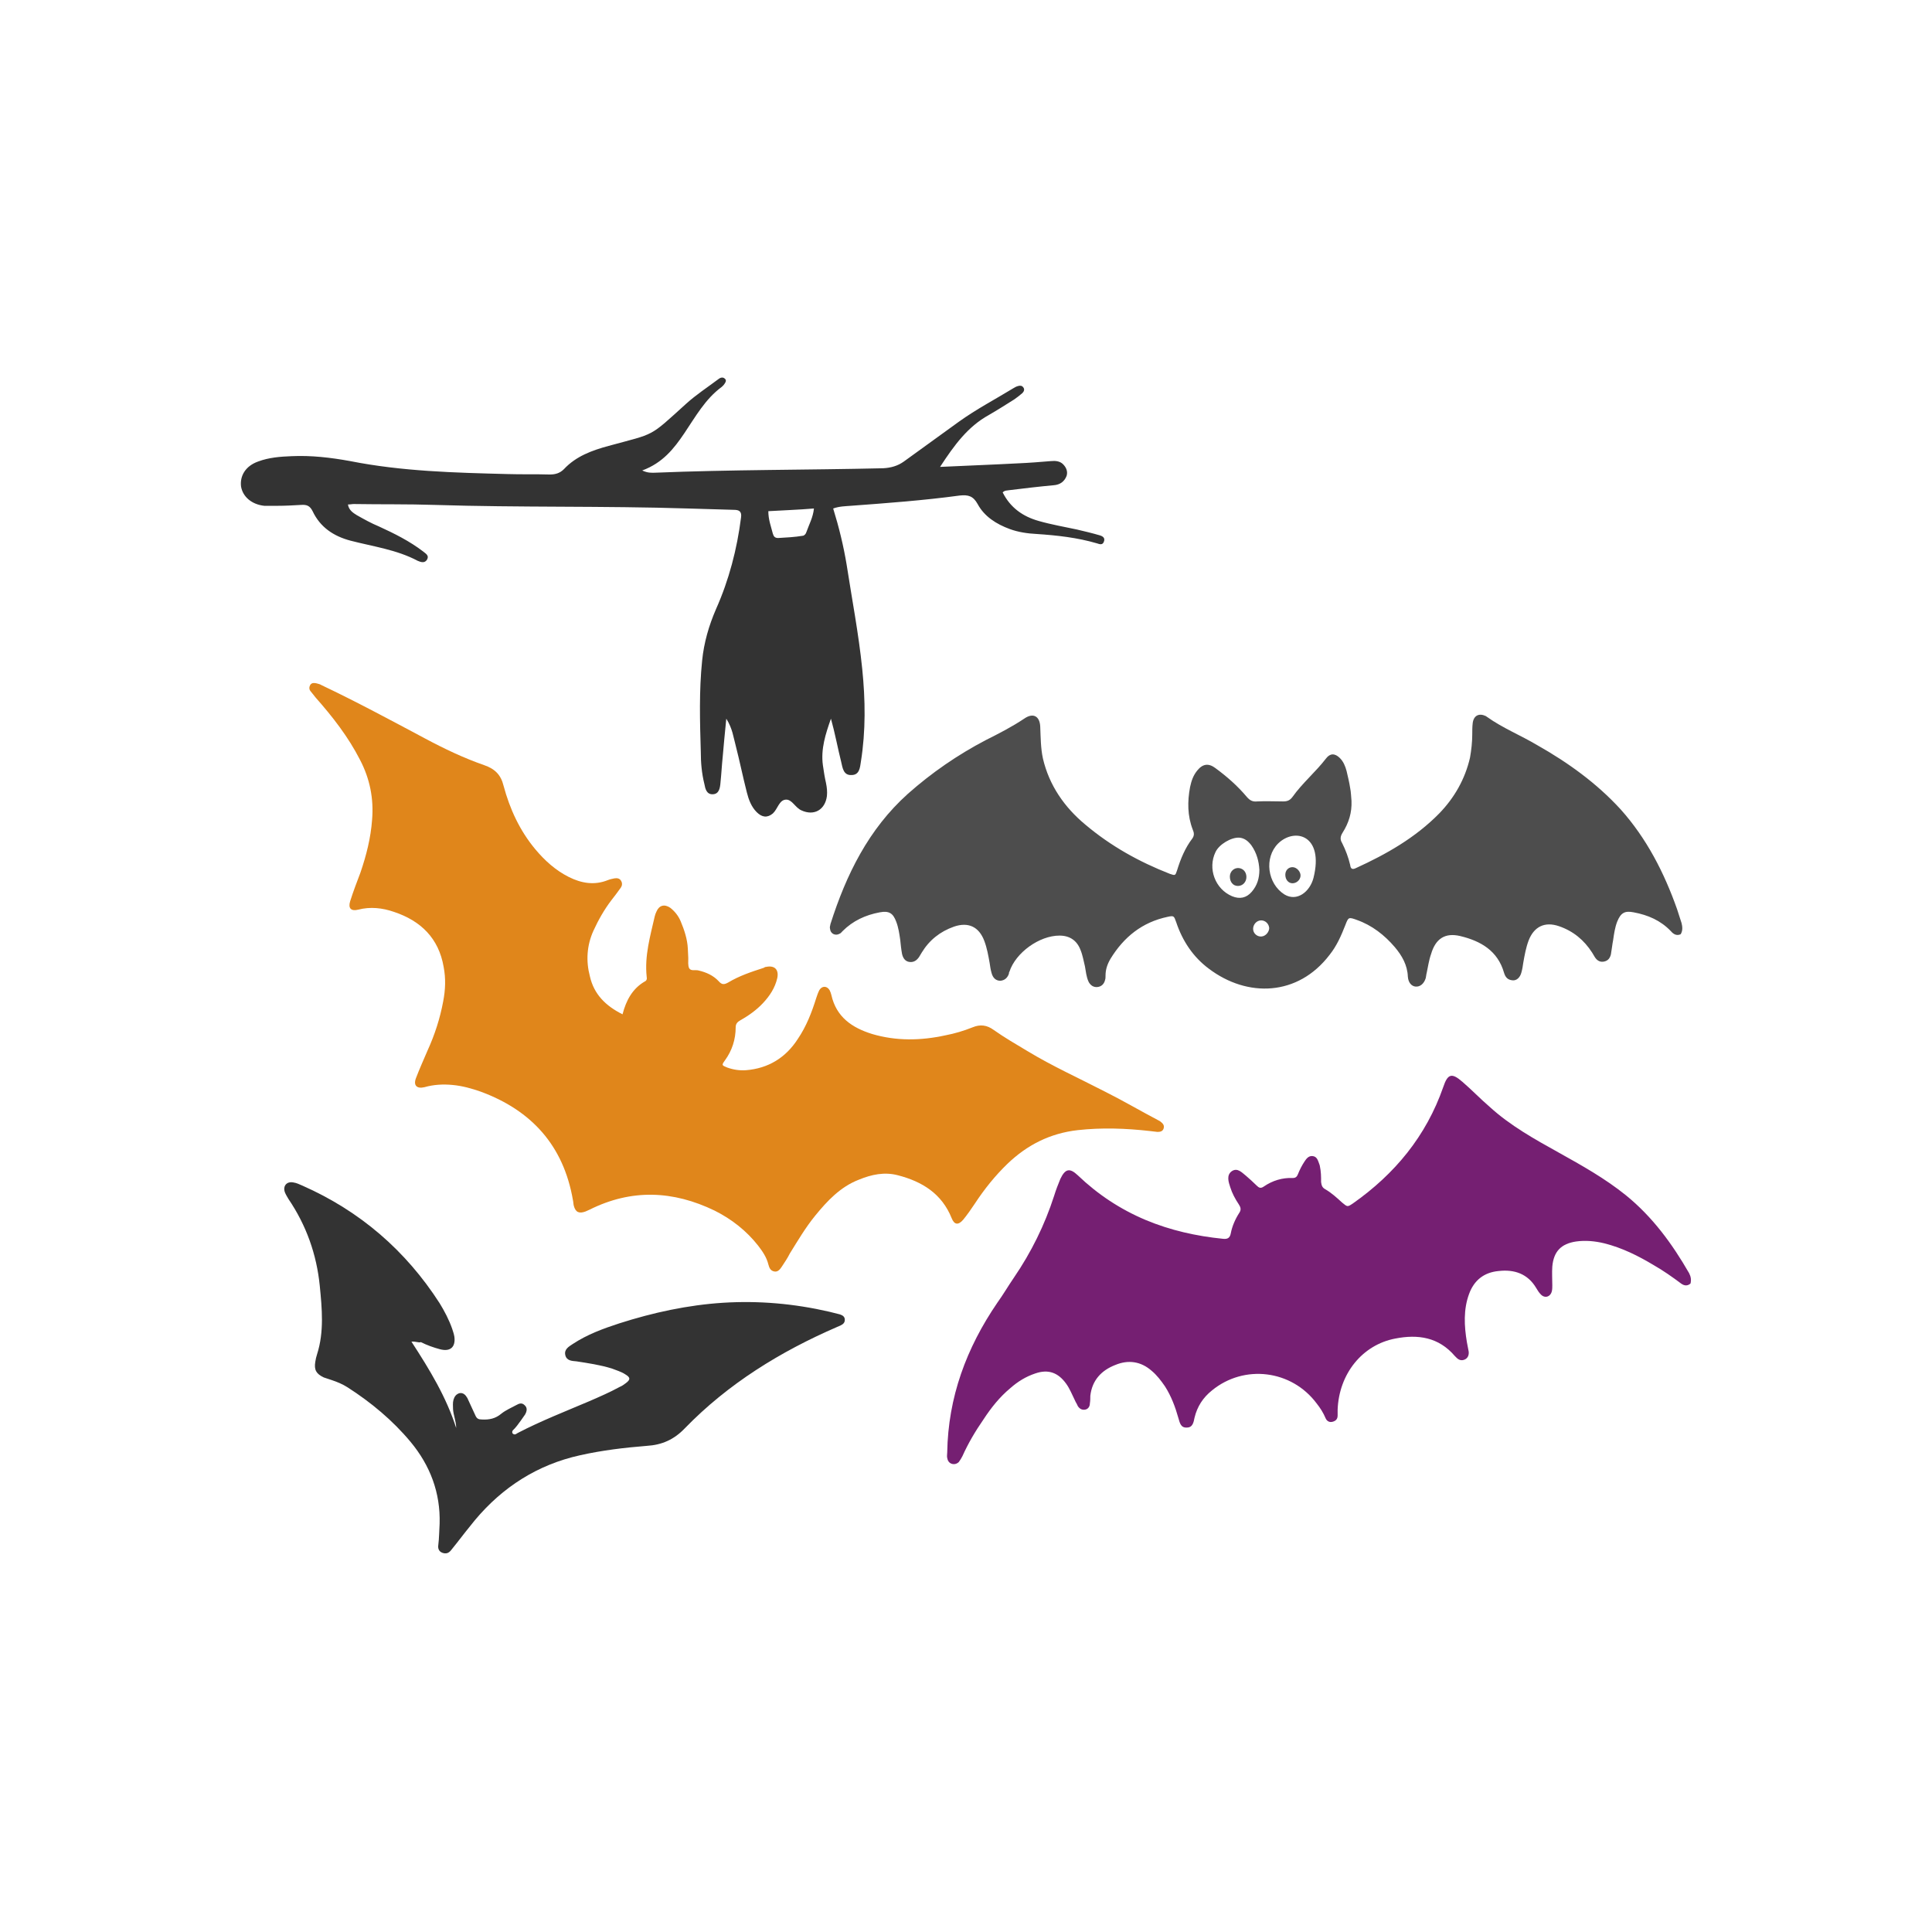 <?xml version="1.0" encoding="utf-8"?>
<!-- Generator: Adobe Illustrator 21.1.0, SVG Export Plug-In . SVG Version: 6.00 Build 0)  -->
<svg version="1.1" id="Calque_1" xmlns="http://www.w3.org/2000/svg" xmlns:xlink="http://www.w3.org/1999/xlink" x="0px" y="0px"
	 viewBox="0 0 432 432" style="enable-background:new 0 0 432 432;" xml:space="preserve">
<style type="text/css">
	.st0{fill:#333333;}
	.st1{fill:#E0861B;}
	.st2{fill:#751F72;}
	.st3{fill:#4D4D4D;}
</style>
<path class="st0" d="M92,300c4.1,6.3,7.8,12.4,10,19.3c0-1.5-0.6-2.8-0.7-4.2c0-0.7-0.1-1.4,0.1-2.1c0.2-0.7,0.6-1.3,1.4-1.5
	c0.8-0.1,1.3,0.4,1.7,1.1c0.6,1.3,1.2,2.6,1.8,3.9c0.3,0.7,0.7,0.9,1.4,0.9c1.7,0.1,3.1-0.2,4.4-1.3c1-0.8,2.2-1.3,3.3-1.9
	c0.7-0.4,1.3-0.6,1.9,0c0.7,0.6,0.5,1.4,0.1,2.1c-0.6,0.9-1.2,1.7-1.8,2.5c-0.3,0.4-0.6,0.7-0.9,1c-0.2,0.2-0.2,0.5-0.1,0.7
	c0.2,0.2,0.4,0.3,0.7,0.2c0.2-0.1,0.3-0.2,0.5-0.3c5.2-2.7,10.6-4.8,16-7.1c2.3-1,4.6-2,6.8-3.2c0.5-0.2,0.9-0.5,1.3-0.8
	c1.1-0.8,1.1-1.3-0.1-2c-0.9-0.6-2-0.9-3-1.3c-2.6-0.8-5.3-1.2-7.9-1.6c-1-0.1-2.2-0.1-2.5-1.4c-0.3-1.3,0.8-1.9,1.7-2.5
	c3.2-2.1,6.7-3.4,10.4-4.6c7.5-2.4,15.3-4.1,23.2-4.6c8-0.5,15.9,0.2,23.7,2c0.8,0.2,1.6,0.4,2.4,0.6c0.6,0.2,1.1,0.5,1.1,1.2
	c0,0.7-0.4,1-1,1.3c-0.2,0.1-0.5,0.2-0.7,0.3c-12.7,5.5-24.4,12.7-34.1,22.7c-2.4,2.5-5.1,3.7-8.5,3.9c-5,0.4-10,1-14.9,2.1
	c-9.5,2.1-17.3,7.1-23.5,14.5c-1.4,1.7-2.8,3.5-4.2,5.3c-0.4,0.5-0.8,1-1.2,1.5c-0.5,0.6-1.1,0.8-1.9,0.5c-0.8-0.3-1-1-0.9-1.7
	c0.2-1.6,0.2-3.2,0.3-4.8c0.2-6.9-2.1-13-6.5-18.3c-4-4.8-8.8-8.8-14.1-12.2c-1.1-0.7-2.3-1.2-3.5-1.6c-0.6-0.2-1.2-0.4-1.8-0.6
	c-1.7-0.8-2.2-1.7-1.9-3.5c0.1-0.6,0.2-1.1,0.4-1.7c1.6-5,1.1-10.2,0.6-15.3c-0.7-7-3-13.5-7-19.4c-0.3-0.5-0.6-1-0.8-1.5
	c-0.5-1.4,0.4-2.5,1.9-2.2c0.7,0.1,1.3,0.4,2,0.7c12.9,5.7,23.1,14.5,30.7,26.3c1.1,1.8,2.1,3.7,2.8,5.7c0.2,0.6,0.4,1.2,0.5,1.8
	c0.3,2.3-0.9,3.4-3.2,2.8c-1.5-0.4-2.9-0.9-4.3-1.6C93.6,300.3,93,299.9,92,300z"/>
<path class="st0" d="M210.2,104.4c6.3-0.3,11.9-0.5,17.5-0.8c2.4-0.1,4.9-0.3,7.3-0.5c1-0.1,2,0,2.7,0.7c0.7,0.7,1.1,1.6,0.8,2.6
	c-0.5,1.3-1.5,2-2.9,2.1c-3.3,0.3-6.6,0.7-9.9,1.1c-0.5,0.1-1,0-1.5,0.5c1.7,3.4,4.5,5.4,8.1,6.4c2.8,0.8,5.7,1.3,8.5,1.9
	c1.7,0.4,3.4,0.8,5.1,1.3c0.7,0.2,1.3,0.6,0.9,1.5c-0.3,0.7-0.9,0.5-1.5,0.3c-4.4-1.3-9-1.8-13.5-2.1c-2-0.1-4.1-0.4-6-1.1
	c-3-1.1-5.7-2.8-7.2-5.6c-1-1.8-2.1-2.1-4-1.9c-8.1,1.1-16.3,1.7-24.4,2.3c-1.2,0.1-2.5,0.1-3.9,0.6c1.3,4.2,2.3,8.3,3,12.5
	c1.2,7.8,2.7,15.5,3.5,23.4c0.7,6.9,0.8,13.8-0.3,20.7c-0.2,1.3-0.3,3-2.1,3c-1.8,0.1-2-1.6-2.3-2.9c-0.8-3.2-1.4-6.5-2.3-9.7
	c-1.2,3.4-2.3,6.8-1.8,10.4c0.2,1.4,0.4,2.7,0.7,4c0.2,1,0.3,1.9,0.2,2.9c-0.4,3.1-2.9,4.5-5.7,3.2c-1.4-0.6-2.1-2.5-3.5-2.4
	c-1.5,0.1-1.8,2.1-2.9,3.1c-1.2,1-2.4,0.9-3.6-0.3c-1.2-1.2-1.8-2.8-2.2-4.4c-0.9-3.5-1.6-7-2.5-10.5c-0.5-1.8-0.7-3.8-2.1-6
	c-0.3,3.2-0.6,5.9-0.8,8.5c-0.2,1.9-0.3,3.9-0.5,5.8c-0.1,1.2-0.3,2.6-1.8,2.6c-1.3,0-1.6-1.2-1.8-2.3c-0.6-2.4-0.8-4.8-0.8-7.2
	c-0.2-6.8-0.4-13.6,0.3-20.4c0.4-4,1.5-7.8,3.1-11.5c2.9-6.5,4.7-13.4,5.6-20.5c0.2-1.4-0.5-1.7-1.6-1.7c-3.4-0.1-6.8-0.2-10.2-0.3
	c-18.9-0.6-37.8-0.2-56.7-0.8c-6-0.2-12.1-0.1-18.1-0.2c-0.4,0-0.7,0.1-1.3,0.1c0.2,1.3,1.2,1.9,2,2.4c1.6,0.9,3.2,1.8,4.9,2.5
	c3.5,1.6,6.9,3.3,9.9,5.6c0.6,0.5,1.4,0.9,0.9,1.8c-0.5,0.9-1.4,0.6-2.1,0.3c-4.7-2.5-10-3.2-15-4.5c-3.8-1-6.8-3-8.5-6.6
	c-0.6-1.2-1.3-1.5-2.6-1.4c-1.7,0.1-3.5,0.2-5.3,0.2c-1,0-2,0-2.9,0c-2.8-0.3-4.8-2-5.2-4.3c-0.3-2.4,1-4.6,3.8-5.6
	c2.4-0.9,4.9-1.1,7.5-1.2c4.4-0.2,8.7,0.3,13.1,1.1c11.6,2.3,23.4,2.6,35.2,2.9c3.1,0.1,6.2,0,9.4,0.1c1.3,0,2.3-0.3,3.2-1.2
	c2.7-2.9,6.3-4.2,10-5.2c10.6-2.9,8.9-1.8,17.3-9.4c2.2-2,4.8-3.7,7.2-5.5c0.5-0.4,1.1-0.6,1.6,0c0.3,0.4-0.1,0.9-0.4,1.3
	c-0.1,0.1-0.3,0.3-0.4,0.4c-3.7,2.7-5.9,6.7-8.4,10.4c-2.3,3.4-4.8,6.6-9.4,8.3c1.3,0.6,2.1,0.5,2.8,0.5c17-0.7,34.1-0.6,51.1-1
	c1.7-0.1,3.2-0.5,4.6-1.5c4.1-3,8.2-5.9,12.3-8.9c3.9-2.8,8.1-5,12.2-7.5c0.3-0.2,0.7-0.4,1.1-0.5c0.4-0.1,0.8-0.1,1.1,0.3
	c0.4,0.5,0.1,1-0.2,1.3c-0.6,0.5-1.2,1-1.8,1.4c-1.9,1.2-3.8,2.4-5.7,3.5C216.4,95.4,213.4,99.5,210.2,104.4z M171.8,114.3
	c0,1.9,0.6,3.4,1,5c0.2,0.7,0.5,1,1.2,1c1.8-0.1,3.7-0.2,5.5-0.5c0.3,0,0.7-0.4,0.8-0.8c0.6-1.7,1.5-3.3,1.7-5.3
	C178.4,114,175.1,114.1,171.8,114.3z"/>
<g>
	<path class="st3" d="M376,206.4c-0.3-1-0.7-2.1-1-3.1c-2.9-8.2-6.8-15.8-12.6-22.3c-5.4-5.9-11.8-10.5-18.7-14.4
		c-3.7-2.2-7.7-3.8-11.2-6.3c-0.1-0.1-0.2-0.1-0.3-0.2c-1.5-0.7-2.7-0.1-2.9,1.6c-0.1,0.8-0.1,1.7-0.1,2.5c0,1.7-0.2,3.5-0.5,5.2
		c-1.1,4.8-3.5,9-6.9,12.5c-5.3,5.4-11.8,9.1-18.6,12.2c-0.8,0.4-1.2,0.2-1.3-0.7c-0.4-1.7-1-3.3-1.8-4.9c-0.5-0.8-0.4-1.5,0.1-2.3
		c1.4-2.2,2.1-4.5,2-7.1c-0.1-1-0.1-1.9-0.3-2.9c-0.2-1.3-0.5-2.5-0.8-3.8c-0.3-1.1-0.7-2.1-1.5-2.9c-1.1-1.1-2.2-1.1-3.1,0.1
		c-2.3,3-5.3,5.5-7.5,8.6c-0.6,0.8-1.2,1-2.1,1c-1.9,0-3.9-0.1-5.8,0c-1,0.1-1.6-0.2-2.3-1c-2.1-2.5-4.5-4.6-7.1-6.5
		c-1.5-1.1-2.8-0.9-4,0.6c-0.9,1.1-1.3,2.3-1.6,3.7c-0.6,3.2-0.6,6.4,0.6,9.5c0.3,0.7,0.4,1.3-0.1,2c-1.6,2.1-2.6,4.5-3.4,7.1
		c-0.4,1.2-0.4,1.2-1.6,0.8c-6.9-2.7-13.2-6.2-18.9-11c-4.7-3.9-8.1-8.8-9.5-14.8c-0.5-2.3-0.5-4.7-0.6-7.1
		c-0.1-2.4-1.6-3.2-3.6-1.8c-2.7,1.8-5.6,3.3-8.6,4.8c-6.3,3.3-12.1,7.3-17.4,12c-8.8,7.9-13.8,18.1-17.3,29.1
		c-0.1,0.4-0.2,0.8-0.1,1.1c0.1,1.1,1.2,1.6,2.1,1.1c0.3-0.1,0.5-0.4,0.7-0.6c2.3-2.3,5.1-3.6,8.3-4.2c2.1-0.4,3,0.2,3.7,2.1
		c0.5,1.3,0.7,2.7,0.9,4.1c0.1,1,0.2,2,0.4,3.1c0.2,0.9,0.7,1.7,1.7,1.8c1,0.1,1.6-0.4,2.1-1.1c0.2-0.3,0.4-0.7,0.6-1
		c1.7-2.8,4.1-4.7,7.2-5.8c3.2-1.1,5.6,0,6.8,3.2c0.6,1.6,0.9,3.3,1.2,5c0.1,0.7,0.2,1.4,0.4,2.1c0.3,1.2,1,1.8,2,1.8
		c1-0.1,1.6-0.7,1.9-1.6c0-0.1,0-0.3,0.1-0.4c1.4-4.3,6.7-8.1,11.2-8.1c2.3,0,3.9,1.1,4.7,3.2c0.5,1.2,0.7,2.5,1,3.7
		c0.2,1.1,0.3,2.3,0.8,3.4c0.4,0.8,1.1,1.3,2,1.2c0.9-0.1,1.5-0.7,1.7-1.6c0.1-0.3,0.1-0.6,0.1-1c0-1.3,0.4-2.5,1.1-3.7
		c3-4.9,7.1-8.2,12.8-9.4c1.4-0.3,1.4-0.2,1.9,1.2c1.4,4.2,3.8,7.8,7.3,10.4c8.6,6.5,19.9,6.2,27-3.1c1.6-2,2.6-4.3,3.5-6.6
		c0.7-1.8,0.7-1.9,2.6-1.2c3.4,1.2,6.2,3.4,8.5,6.1c1.6,1.9,2.8,4,2.9,6.6c0.1,1.3,0.8,2.1,1.7,2.2c1,0.1,1.9-0.6,2.3-1.9
		c0.1-0.4,0.1-0.8,0.2-1.1c0.3-1.4,0.5-2.9,1-4.3c1-3.4,3.1-4.8,6.5-4c4.6,1.1,8.4,3.3,9.8,8.2c0.3,1,0.8,1.6,1.9,1.7
		c0.9,0.1,1.7-0.6,2-1.8c0.2-0.7,0.3-1.4,0.4-2.1c0.3-1.7,0.6-3.4,1.2-5c1.2-3.1,3.6-4.3,6.8-3.2c3.2,1.1,5.6,3.1,7.4,5.9
		c0.2,0.3,0.4,0.7,0.6,1c0.5,0.8,1.2,1.2,2.1,1c0.9-0.2,1.3-0.8,1.5-1.6c0.2-1.1,0.3-2.2,0.5-3.2c0.2-1.4,0.4-2.8,0.9-4.1
		c0.8-2,1.7-2.5,3.7-2.1c3.2,0.6,6,1.8,8.3,4.2c0.6,0.7,1.3,1.1,2.2,0.7C376.3,208.1,376.2,207.2,376,206.4z M275.5,200.4
		c-3.8-1.6-5.5-6.2-3.7-9.9c0.8-1.7,3.5-3.3,5.3-3.2c1.2,0.1,2,0.8,2.7,1.7c1.2,1.7,1.7,3.6,1.8,5.5c0,1.9-0.5,3.5-1.7,4.9
		C278.7,200.8,277.2,201.1,275.5,200.4z M282.1,209.4c-1,0.1-1.9-0.7-1.9-1.7c0-1,0.8-1.9,1.8-1.9c0.9,0,1.7,0.7,1.8,1.7
		C283.8,208.3,283.1,209.3,282.1,209.4z M293.7,196.3c-0.8,3.1-3.7,5.4-6.5,3.7c-3.8-2.4-4.6-8.2-1.4-11.4
		C289.5,185,296.1,186.7,293.7,196.3z"/>
	<path class="st3" d="M289,193.9c-0.9,0-1.6,0.7-1.6,1.7c0,1.1,0.7,1.9,1.6,1.9c0.9,0,1.7-0.7,1.8-1.6
		C290.9,195,290,193.9,289,193.9z"/>
	<path class="st3" d="M277,194.1c-1.1-0.1-2,0.8-2,1.9c0,1.2,0.7,2.1,1.8,2.1c1.1,0,1.9-0.9,1.9-2C278.7,195,278,194.2,277,194.1z"
		/>
</g>
<path class="st2" d="M377.7,284.7c-3.8-6.6-8.2-12.6-14.1-17.4c-4.7-3.8-9.9-6.7-15.1-9.6c-5.4-3-10.8-6-15.4-10.2
	c-2.1-1.8-4-3.8-6.1-5.6c-2.4-2.1-3.3-1.8-4.3,1.2c-3.8,10.9-10.8,19.4-20.2,26c-1.2,0.8-1.2,0.8-2.4-0.2c-1.2-1.1-2.4-2.2-3.8-3
	c-0.7-0.4-0.8-0.9-0.9-1.6c0-1.2,0-2.3-0.3-3.7c0,0.1,0-0.1-0.1-0.3c-0.3-0.8-0.5-1.7-1.5-1.8c-0.9-0.1-1.4,0.6-1.8,1.2
	c-0.6,0.9-1.1,1.9-1.5,2.9c-0.2,0.5-0.5,0.8-1.1,0.8c-2.4-0.1-4.6,0.6-6.5,1.9c-0.7,0.5-1.1,0.3-1.6-0.2c-0.8-0.8-1.6-1.5-2.4-2.2
	c-0.9-0.7-1.9-1.9-3.2-1c-1.2,0.9-0.7,2.4-0.3,3.6c0.4,1.3,1.1,2.6,1.9,3.8c0.4,0.6,0.6,1.2,0.1,1.9c-0.9,1.4-1.6,3-1.9,4.6
	c-0.2,1-0.7,1.3-1.7,1.2c-6-0.6-11.8-1.9-17.3-4.2c-5.7-2.4-10.7-5.7-15.2-10c-1.8-1.7-2.8-1.5-3.9,0.8c-0.5,1.2-1,2.5-1.4,3.8
	c-2.1,6.5-5.1,12.6-9,18.3c-1.3,1.9-2.4,3.8-3.7,5.6c-6.9,10.1-11,21.1-11.2,33.5c0,0.4-0.1,0.8,0,1.2c0.1,0.6,0.4,1.1,1,1.3
	c0.6,0.2,1.2,0,1.6-0.4c0.3-0.4,0.6-0.9,0.8-1.3c1.3-2.9,2.9-5.6,4.7-8.2c1.7-2.6,3.6-5,6-7c1.7-1.5,3.5-2.6,5.6-3.3
	c2.9-1,5.1-0.2,6.9,2.3c0.8,1.1,1.3,2.4,1.9,3.6c0.2,0.5,0.5,0.9,0.7,1.4c0.4,0.6,0.9,0.9,1.6,0.8c0.7-0.1,1.1-0.7,1.1-1.4
	c0.1-0.6,0.1-1.2,0.1-1.7c0.4-3.5,2.5-5.7,5.6-6.9c2.9-1.2,5.7-0.8,8.1,1.3c1.2,1,2.1,2.2,3,3.5c1.4,2.2,2.3,4.6,3,7.1
	c0.3,1,0.5,2.2,1.9,2.1c1.3,0,1.5-1.2,1.7-2.2c0.6-2.5,1.9-4.5,3.9-6.1c7.2-5.9,17.8-4.6,23.4,2.9c0.8,1,1.5,2.1,2,3.3
	c0.3,0.7,0.9,1,1.6,0.8c0.7-0.2,1.1-0.6,1.1-1.4c0-0.4,0-0.9,0-1.3c0.3-8,5.5-14.5,12.9-15.9c5.1-1,9.7-0.3,13.3,3.9
	c0.1,0.1,0.3,0.3,0.4,0.4c0.5,0.5,1.1,0.7,1.8,0.4c0.7-0.3,1-1,0.9-1.8c-0.1-0.7-0.3-1.4-0.4-2.1c-0.6-3.6-0.8-7.3,0.5-10.8
	c1.1-3,3.3-4.8,6.6-5.1c3.5-0.4,6.5,0.6,8.4,3.8c0.3,0.5,0.6,1,1,1.4c0.9,1,2.2,0.6,2.5-0.7c0.1-0.4,0.1-0.9,0.1-1.3
	c0-1.4-0.1-2.8,0-4.2c0.3-3.4,2-5.1,5.3-5.6c2.1-0.3,4.2-0.1,6.3,0.4c4,1,7.6,2.8,11.1,4.9c2.1,1.2,4.1,2.6,6.1,4.1
	c0.7,0.5,1.4,0.6,2.1,0C378.2,286.2,378.1,285.5,377.7,284.7z"/>
<path class="st1" d="M259.5,250.8c-0.1-0.1-0.3-0.2-0.5-0.3c-4-2.1-7.9-4.4-11.9-6.4c-5.8-3-11.8-5.7-17.4-9.1
	c-2.5-1.5-5.1-3-7.5-4.7c-1.5-1.1-3-1.3-4.7-0.6c-2,0.8-4,1.4-6.1,1.8c-5.5,1.2-11,1.3-16.4-0.3c-4.5-1.4-8-3.8-9.1-8.7
	c-0.1-0.4-0.2-0.7-0.4-1.1c-0.6-1-1.7-1-2.3,0c-0.3,0.6-0.5,1.2-0.7,1.8c-1,3.2-2.2,6.3-4.1,9.1c-2.7,4.2-6.6,6.6-11.6,7
	c-1.4,0.1-2.8-0.1-4.2-0.6c-1.2-0.5-1.3-0.5-0.5-1.6c1.6-2.2,2.4-4.7,2.4-7.4c0-0.8,0.4-1.2,1.1-1.6c1.8-1,3.6-2.3,5-3.8
	c1.5-1.6,2.7-3.4,3.2-5.6c0.4-1.9-0.6-2.9-2.5-2.5c-0.2,0-0.4,0.1-0.5,0.2c-2.8,0.9-5.5,1.8-8,3.3c-0.9,0.5-1.4,0.5-2.1-0.3
	c-1.2-1.3-2.8-2-4.5-2.4c-0.7-0.2-1.7,0.2-2.1-0.5c-0.3-0.6-0.2-1.5-0.2-2.3c0-0.7-0.1-1.4-0.1-2.1c-0.1-2.1-0.8-4.2-1.6-6.1
	c-0.5-1.2-1.3-2.2-2.3-3c-1.3-0.9-2.5-0.6-3.1,0.8c-0.2,0.4-0.3,0.7-0.4,1.1c-1,4.4-2.3,8.8-1.8,13.5c0.1,0.5,0,0.9-0.5,1.1
	c-2.7,1.6-4.1,4.2-4.9,7.3c-3.8-1.9-6.4-4.5-7.3-8.5c-0.9-3.4-0.7-6.9,0.8-10.2c1.1-2.4,2.4-4.7,4-6.8c0.7-0.9,1.4-1.8,2.1-2.8
	c0.3-0.4,0.4-1,0.1-1.5c-0.3-0.6-0.9-0.7-1.5-0.6c-0.5,0.1-1,0.2-1.5,0.4c-3,1.2-5.9,0.7-8.7-0.7c-3-1.5-5.4-3.7-7.5-6.2
	c-3.5-4.2-5.7-9-7.1-14.2c-0.6-2.5-2-3.8-4.3-4.6c-4.6-1.6-9-3.7-13.3-6c-7.7-4.1-15.3-8.2-23.1-11.9c-0.3-0.2-0.7-0.3-1.1-0.4
	c-0.5-0.1-1-0.2-1.4,0.3c-0.3,0.5-0.3,1,0,1.4c0.4,0.5,0.8,1,1.2,1.5c3.8,4.3,7.3,8.8,9.9,13.9c2.2,4.2,3.1,8.7,2.7,13.4
	c-0.3,4.1-1.3,8-2.6,11.8c-0.8,2.1-1.6,4.2-2.3,6.4c-0.5,1.6,0.2,2.3,1.8,1.9c2.7-0.7,5.4-0.4,8,0.5c6,2,10,5.9,11.1,12.3
	c0.5,2.6,0.4,5.1-0.1,7.7c-0.7,3.8-1.9,7.5-3.5,11c-0.9,2.1-1.8,4.1-2.6,6.2c-0.6,1.6,0.2,2.4,1.9,2c2.1-0.6,4.2-0.7,6.3-0.5
	c2.2,0.2,4.3,0.8,6.3,1.5c11.4,4.2,18.5,12.1,20.6,24.2c0.1,0.4,0.1,0.9,0.2,1.3c0.4,1.5,1.2,1.8,2.6,1.3c0.3-0.1,0.6-0.3,0.9-0.4
	c9.4-4.7,18.7-4.3,28,0.2c3.8,1.9,7.1,4.5,9.7,7.8c1,1.3,1.9,2.6,2.3,4.2c0.2,0.7,0.4,1.4,1.3,1.6c0.9,0.2,1.4-0.6,1.8-1.2
	c0.6-0.9,1.2-1.8,1.7-2.8c1.8-2.9,3.5-5.8,5.7-8.5c2.7-3.3,5.6-6.4,9.7-8c2.9-1.2,5.8-1.8,8.8-1c5.4,1.4,9.8,4.1,12,9.6
	c0.6,1.5,1.5,1.6,2.6,0.3c0.9-1.1,1.8-2.4,2.6-3.6c2.1-3.2,4.5-6.2,7.3-8.9c4.4-4.2,9.5-6.8,15.7-7.5c5.4-0.6,10.8-0.4,16.1,0.2
	c0.6,0.1,1.1,0.1,1.7,0.2c0.6,0,1.2-0.1,1.4-0.8C260.4,251.6,260,251.2,259.5,250.8z"/>
</svg>
